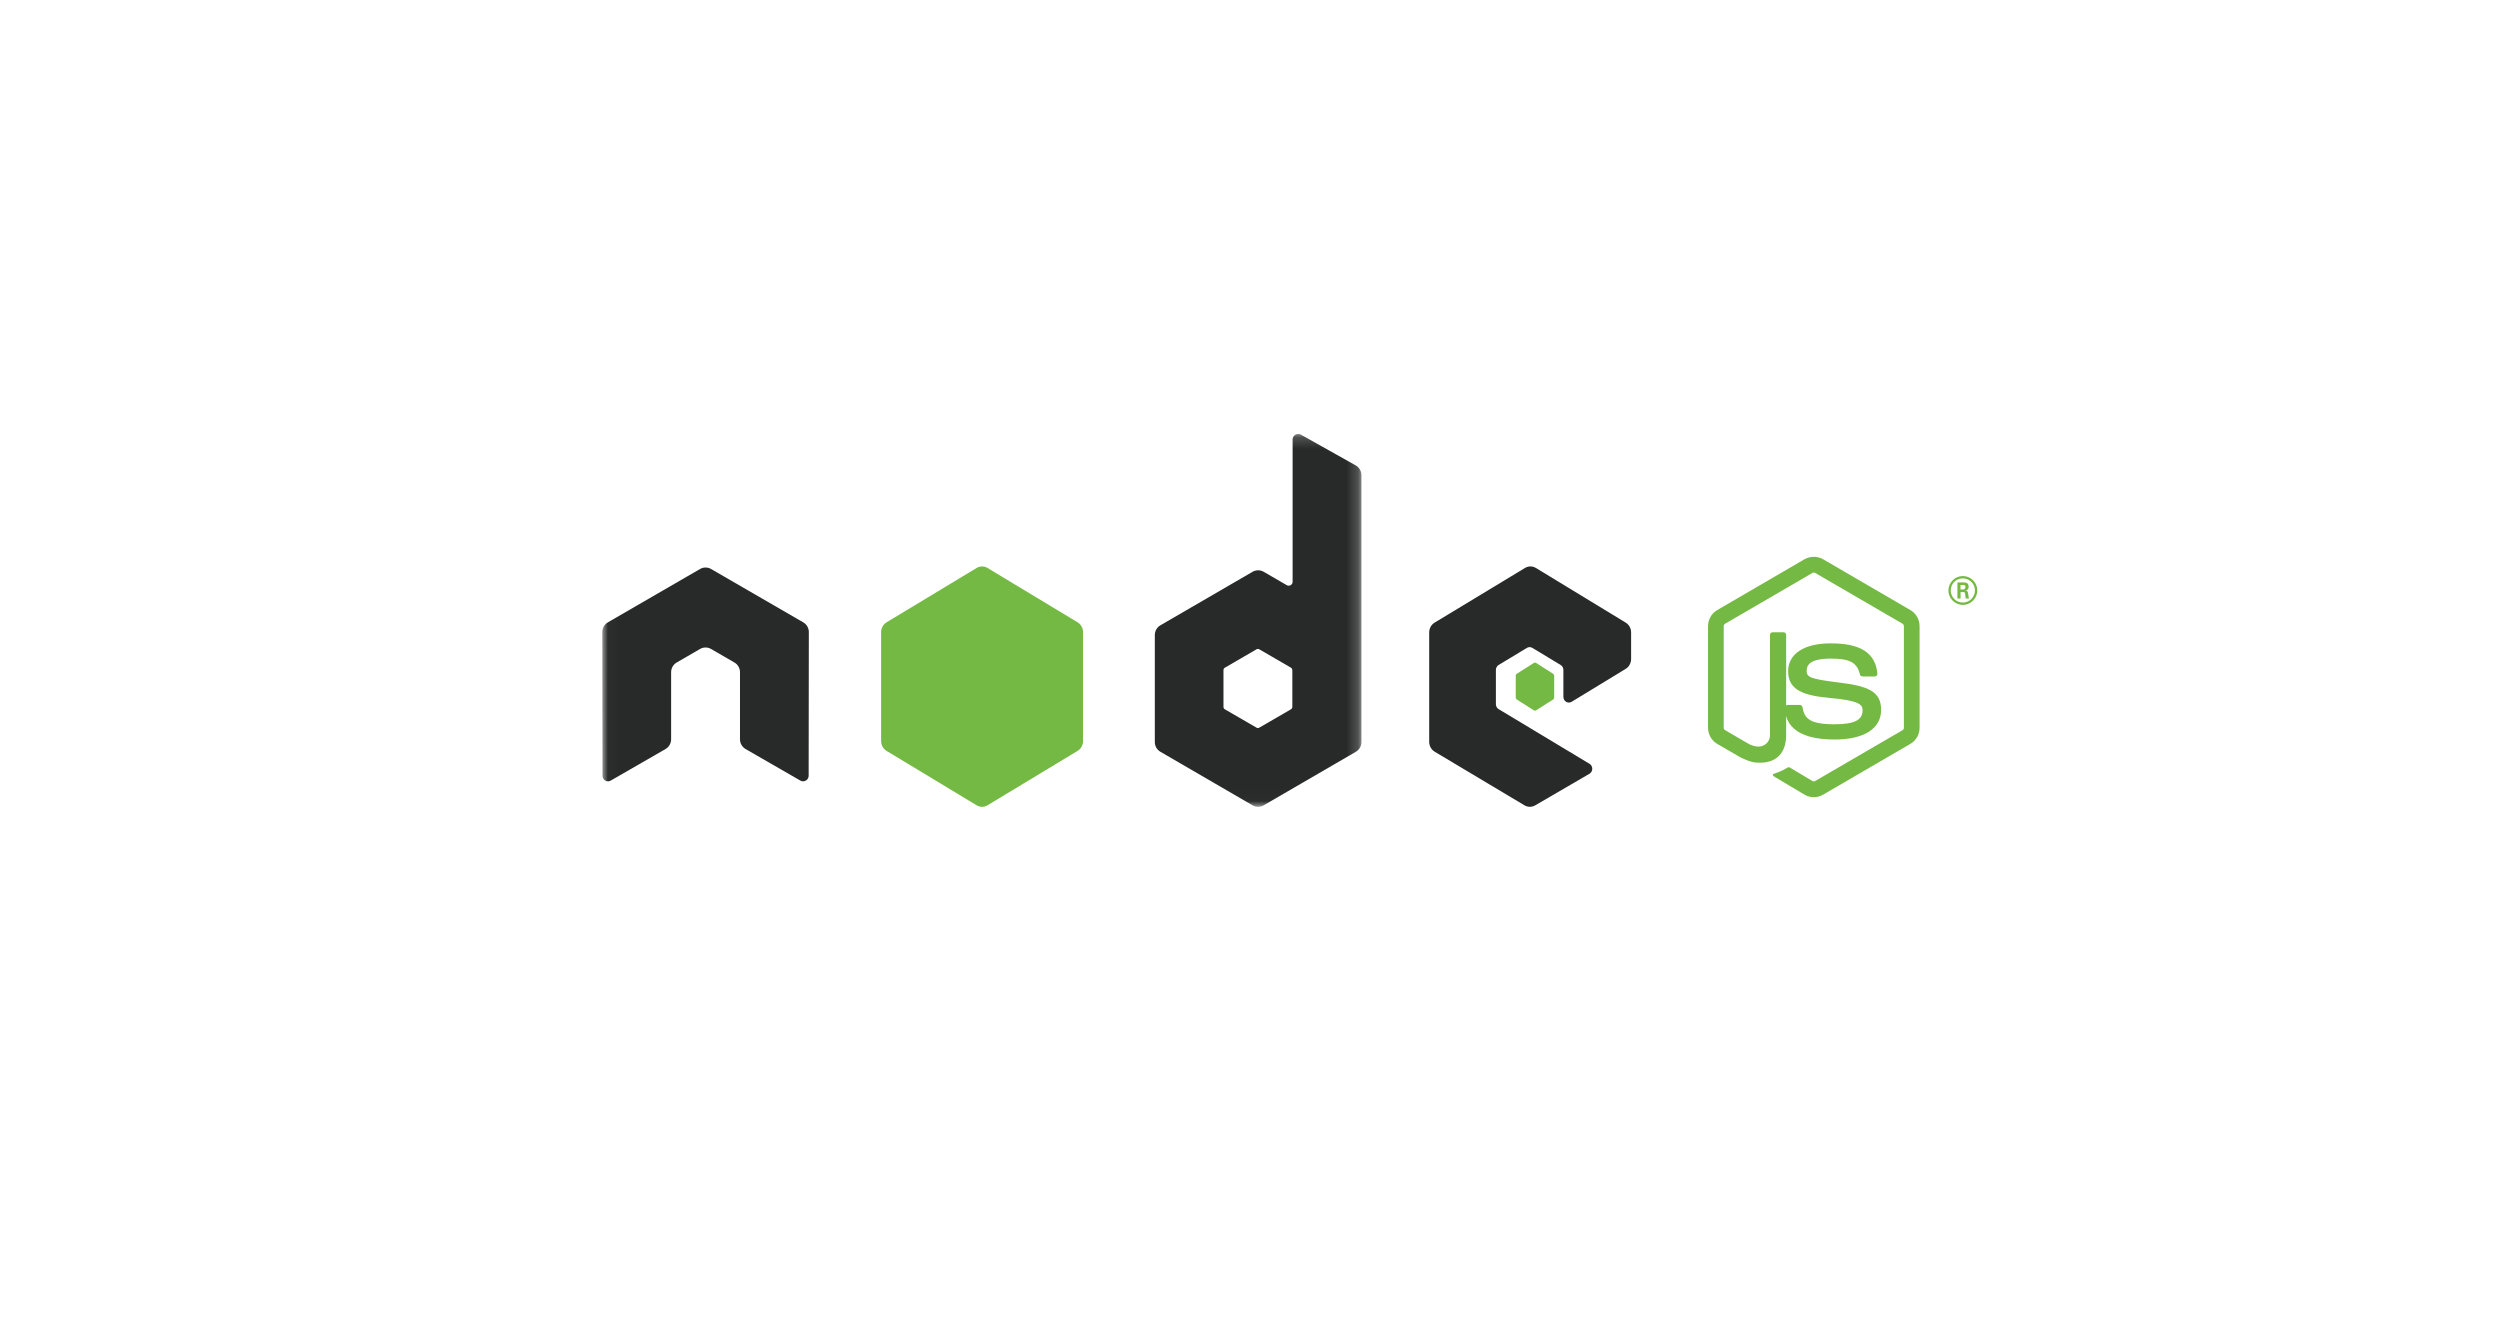 <?xml version="1.0" encoding="UTF-8" standalone="no"?>
<svg width="220px" height="118px" viewBox="0 0 220 118" version="1.1" xmlns="http://www.w3.org/2000/svg" xmlns:xlink="http://www.w3.org/1999/xlink">
    <!-- Generator: Sketch 48.1 (47250) - http://www.bohemiancoding.com/sketch -->
    <title>logos/technologies/node</title>
    <desc>Created with Sketch.</desc>
    <defs>
        <polygon id="path-1" points="0.015 0.185 0.015 32.985 66.808 32.985 66.808 0.185"></polygon>
    </defs>
    <g id="Symbols" stroke="none" stroke-width="1" fill="none" fill-rule="evenodd">
        <g id="logos/technologies/node">
            <g id="nodejs-seeklogo.com" transform="translate(53, 38)">
                <g id="Group-4">
                    <mask id="mask-2" fill="white">
                        <use xlink:href="#path-1"></use>
                    </mask>
                    <g id="Clip-2"></g>
                    <path d="M18.177,17.624 C18.177,17.269 17.991,16.944 17.687,16.768 L9.578,12.074 C9.441,11.992 9.287,11.95 9.131,11.944 C9.117,11.944 9.059,11.944 9.047,11.944 C8.893,11.95 8.739,11.992 8.6,12.074 L0.49,16.768 C0.188,16.944 0,17.269 0,17.624 L0.018,30.265 C0.018,30.44 0.109,30.604 0.262,30.69 C0.413,30.781 0.599,30.781 0.749,30.69 L5.568,27.914 C5.873,27.732 6.059,27.411 6.059,27.06 L6.059,21.154 C6.059,20.802 6.244,20.476 6.547,20.301 L8.6,19.112 C8.753,19.023 8.92,18.98 9.091,18.98 C9.258,18.98 9.429,19.023 9.578,19.112 L11.629,20.301 C11.933,20.476 12.119,20.802 12.119,21.154 L12.119,27.06 C12.119,27.411 12.307,27.734 12.61,27.914 L17.428,30.69 C17.579,30.781 17.768,30.781 17.917,30.69 C18.067,30.604 18.161,30.44 18.161,30.265 L18.177,17.624" id="Fill-1" fill="#272A29" mask="url(#mask-2)"></path>
                    <path d="M60.726,24.206 C60.726,24.294 60.679,24.375 60.603,24.419 L57.818,26.034 C57.742,26.078 57.649,26.078 57.574,26.034 L54.788,24.419 C54.712,24.375 54.666,24.294 54.666,24.206 L54.666,20.971 C54.666,20.883 54.712,20.801 54.788,20.757 L57.573,19.139 C57.649,19.095 57.742,19.095 57.818,19.139 L60.604,20.757 C60.679,20.801 60.726,20.883 60.726,20.971 L60.726,24.206 Z M61.478,0.247 C61.327,0.162 61.142,0.164 60.992,0.253 C60.842,0.341 60.75,0.503 60.75,0.677 L60.75,13.196 C60.75,13.319 60.684,13.433 60.579,13.495 C60.473,13.556 60.342,13.556 60.236,13.495 L58.205,12.317 C57.902,12.142 57.529,12.142 57.226,12.318 L49.113,17.027 C48.81,17.203 48.624,17.528 48.624,17.881 L48.624,27.301 C48.624,27.653 48.81,27.979 49.113,28.155 L57.225,32.868 C57.529,33.044 57.902,33.044 58.205,32.868 L66.319,28.155 C66.622,27.979 66.808,27.653 66.808,27.301 L66.808,3.818 C66.808,3.461 66.617,3.131 66.306,2.957 L61.478,0.247 Z" id="Fill-3" fill="#272A29" mask="url(#mask-2)"></path>
                </g>
                <path d="M90.061,20.86 C90.356,20.68 90.538,20.349 90.538,19.99 L90.538,17.659 C90.538,17.301 90.356,16.969 90.06,16.789 L82.16,11.982 C81.863,11.801 81.496,11.801 81.198,11.981 L73.249,16.789 C72.952,16.969 72.769,17.301 72.769,17.661 L72.769,27.277 C72.769,27.639 72.954,27.973 73.254,28.151 L81.153,32.868 C81.445,33.042 81.802,33.044 82.095,32.873 L86.873,30.091 C87.024,30.002 87.119,29.836 87.12,29.654 C87.121,29.473 87.029,29.305 86.879,29.215 L78.88,24.404 C78.73,24.314 78.638,24.147 78.638,23.967 L78.638,20.954 C78.638,20.774 78.73,20.608 78.879,20.518 L81.368,19.014 C81.516,18.924 81.699,18.924 81.847,19.014 L84.338,20.518 C84.487,20.608 84.578,20.774 84.578,20.954 L84.578,23.325 C84.578,23.505 84.67,23.671 84.819,23.761 C84.968,23.851 85.151,23.85 85.3,23.76 L90.061,20.86" id="Fill-5" fill="#272A29"></path>
                <path d="M32.944,11.98 C33.24,11.801 33.605,11.801 33.901,11.98 L41.829,16.765 C42.125,16.944 42.308,17.275 42.308,17.633 L42.308,27.21 C42.308,27.567 42.125,27.898 41.829,28.077 L33.901,32.866 C33.605,33.045 33.24,33.045 32.943,32.866 L25.017,28.077 C24.721,27.898 24.538,27.567 24.538,27.21 L24.538,17.632 C24.538,17.275 24.721,16.944 25.017,16.765 L32.944,11.98" id="Fill-6" fill="#74B943"></path>
                <path d="M106.613,32.154 C106.332,32.154 106.053,32.08 105.807,31.936 L103.238,30.405 C102.855,30.189 103.042,30.112 103.169,30.068 C103.68,29.889 103.784,29.847 104.33,29.535 C104.387,29.503 104.462,29.515 104.521,29.55 L106.494,30.731 C106.566,30.771 106.666,30.771 106.732,30.731 L114.425,26.256 C114.496,26.215 114.542,26.132 114.542,26.047 L114.542,17.1 C114.542,17.013 114.496,16.931 114.423,16.887 L106.733,12.416 C106.663,12.375 106.568,12.375 106.497,12.416 L98.809,16.888 C98.735,16.931 98.687,17.015 98.687,17.1 L98.687,26.047 C98.687,26.132 98.735,26.213 98.809,26.254 L100.916,27.481 C102.059,28.057 102.759,27.378 102.759,26.697 L102.759,17.864 C102.759,17.739 102.859,17.641 102.983,17.641 L103.958,17.641 C104.08,17.641 104.181,17.739 104.181,17.864 L104.181,26.697 C104.181,28.234 103.35,29.116 101.903,29.116 C101.459,29.116 101.109,29.116 100.131,28.631 L98.114,27.461 C97.616,27.17 97.308,26.628 97.308,26.047 L97.308,17.1 C97.308,16.519 97.616,15.976 98.114,15.687 L105.807,11.208 C106.293,10.931 106.94,10.931 107.423,11.208 L115.115,15.687 C115.613,15.978 115.923,16.519 115.923,17.1 L115.923,26.047 C115.923,26.628 115.613,27.169 115.115,27.461 L107.423,31.936 C107.178,32.08 106.898,32.154 106.613,32.154" id="Fill-7" fill="#74B943"></path>
                <path d="M108.434,27.077 C104.832,27.077 104.077,25.543 104.077,24.256 C104.077,24.134 104.183,24.036 104.315,24.036 L105.379,24.036 C105.498,24.036 105.597,24.115 105.616,24.223 C105.777,25.228 106.255,25.736 108.434,25.736 C110.168,25.736 110.907,25.372 110.907,24.518 C110.907,24.026 110.698,23.66 108.002,23.416 C105.75,23.209 104.356,22.747 104.356,21.075 C104.356,19.534 105.757,18.615 108.104,18.615 C110.741,18.615 112.046,19.464 112.212,21.287 C112.218,21.349 112.194,21.41 112.149,21.457 C112.104,21.5 112.041,21.527 111.975,21.527 L110.906,21.527 C110.795,21.527 110.698,21.454 110.675,21.355 C110.419,20.297 109.795,19.958 108.104,19.958 C106.211,19.958 105.99,20.571 105.99,21.029 C105.99,21.585 106.25,21.746 108.807,22.06 C111.337,22.371 112.538,22.81 112.538,24.459 C112.538,26.124 111.043,27.077 108.434,27.077" id="Fill-8" fill="#74B943"></path>
                <path d="M81.985,20.335 C82.041,20.299 82.111,20.299 82.168,20.335 L83.678,21.292 C83.734,21.328 83.769,21.394 83.769,21.465 L83.769,23.381 C83.769,23.453 83.734,23.518 83.678,23.555 L82.168,24.512 C82.111,24.547 82.041,24.547 81.985,24.512 L80.476,23.555 C80.419,23.518 80.385,23.453 80.385,23.381 L80.385,21.465 C80.385,21.394 80.419,21.328 80.476,21.292 L81.985,20.335" id="Fill-9" fill="#74B943"></path>
                <path d="M119.523,13.874 L119.744,13.874 C119.925,13.874 119.959,13.747 119.959,13.673 C119.959,13.478 119.825,13.478 119.751,13.478 L119.523,13.478 L119.523,13.874 Z M119.254,13.25 L119.744,13.25 C119.912,13.25 120.242,13.25 120.242,13.626 C120.242,13.888 120.074,13.941 119.972,13.975 C120.168,13.989 120.181,14.116 120.208,14.297 C120.221,14.411 120.242,14.606 120.281,14.673 L119.979,14.673 C119.972,14.606 119.925,14.244 119.925,14.224 C119.906,14.143 119.878,14.103 119.778,14.103 L119.529,14.103 L119.529,14.673 L119.254,14.673 L119.254,13.25 Z M118.666,13.958 C118.666,14.549 119.143,15.026 119.727,15.026 C120.319,15.026 120.795,14.539 120.795,13.958 C120.795,13.367 120.312,12.897 119.727,12.897 C119.15,12.897 118.666,13.361 118.666,13.958 Z M121,13.962 C121,14.66 120.429,15.231 119.731,15.231 C119.039,15.231 118.462,14.667 118.462,13.962 C118.462,13.243 119.053,12.692 119.731,12.692 C120.416,12.692 121,13.243 121,13.962 Z" id="Fill-10" fill="#74B943"></path>
            </g>
        </g>
    </g>
</svg>